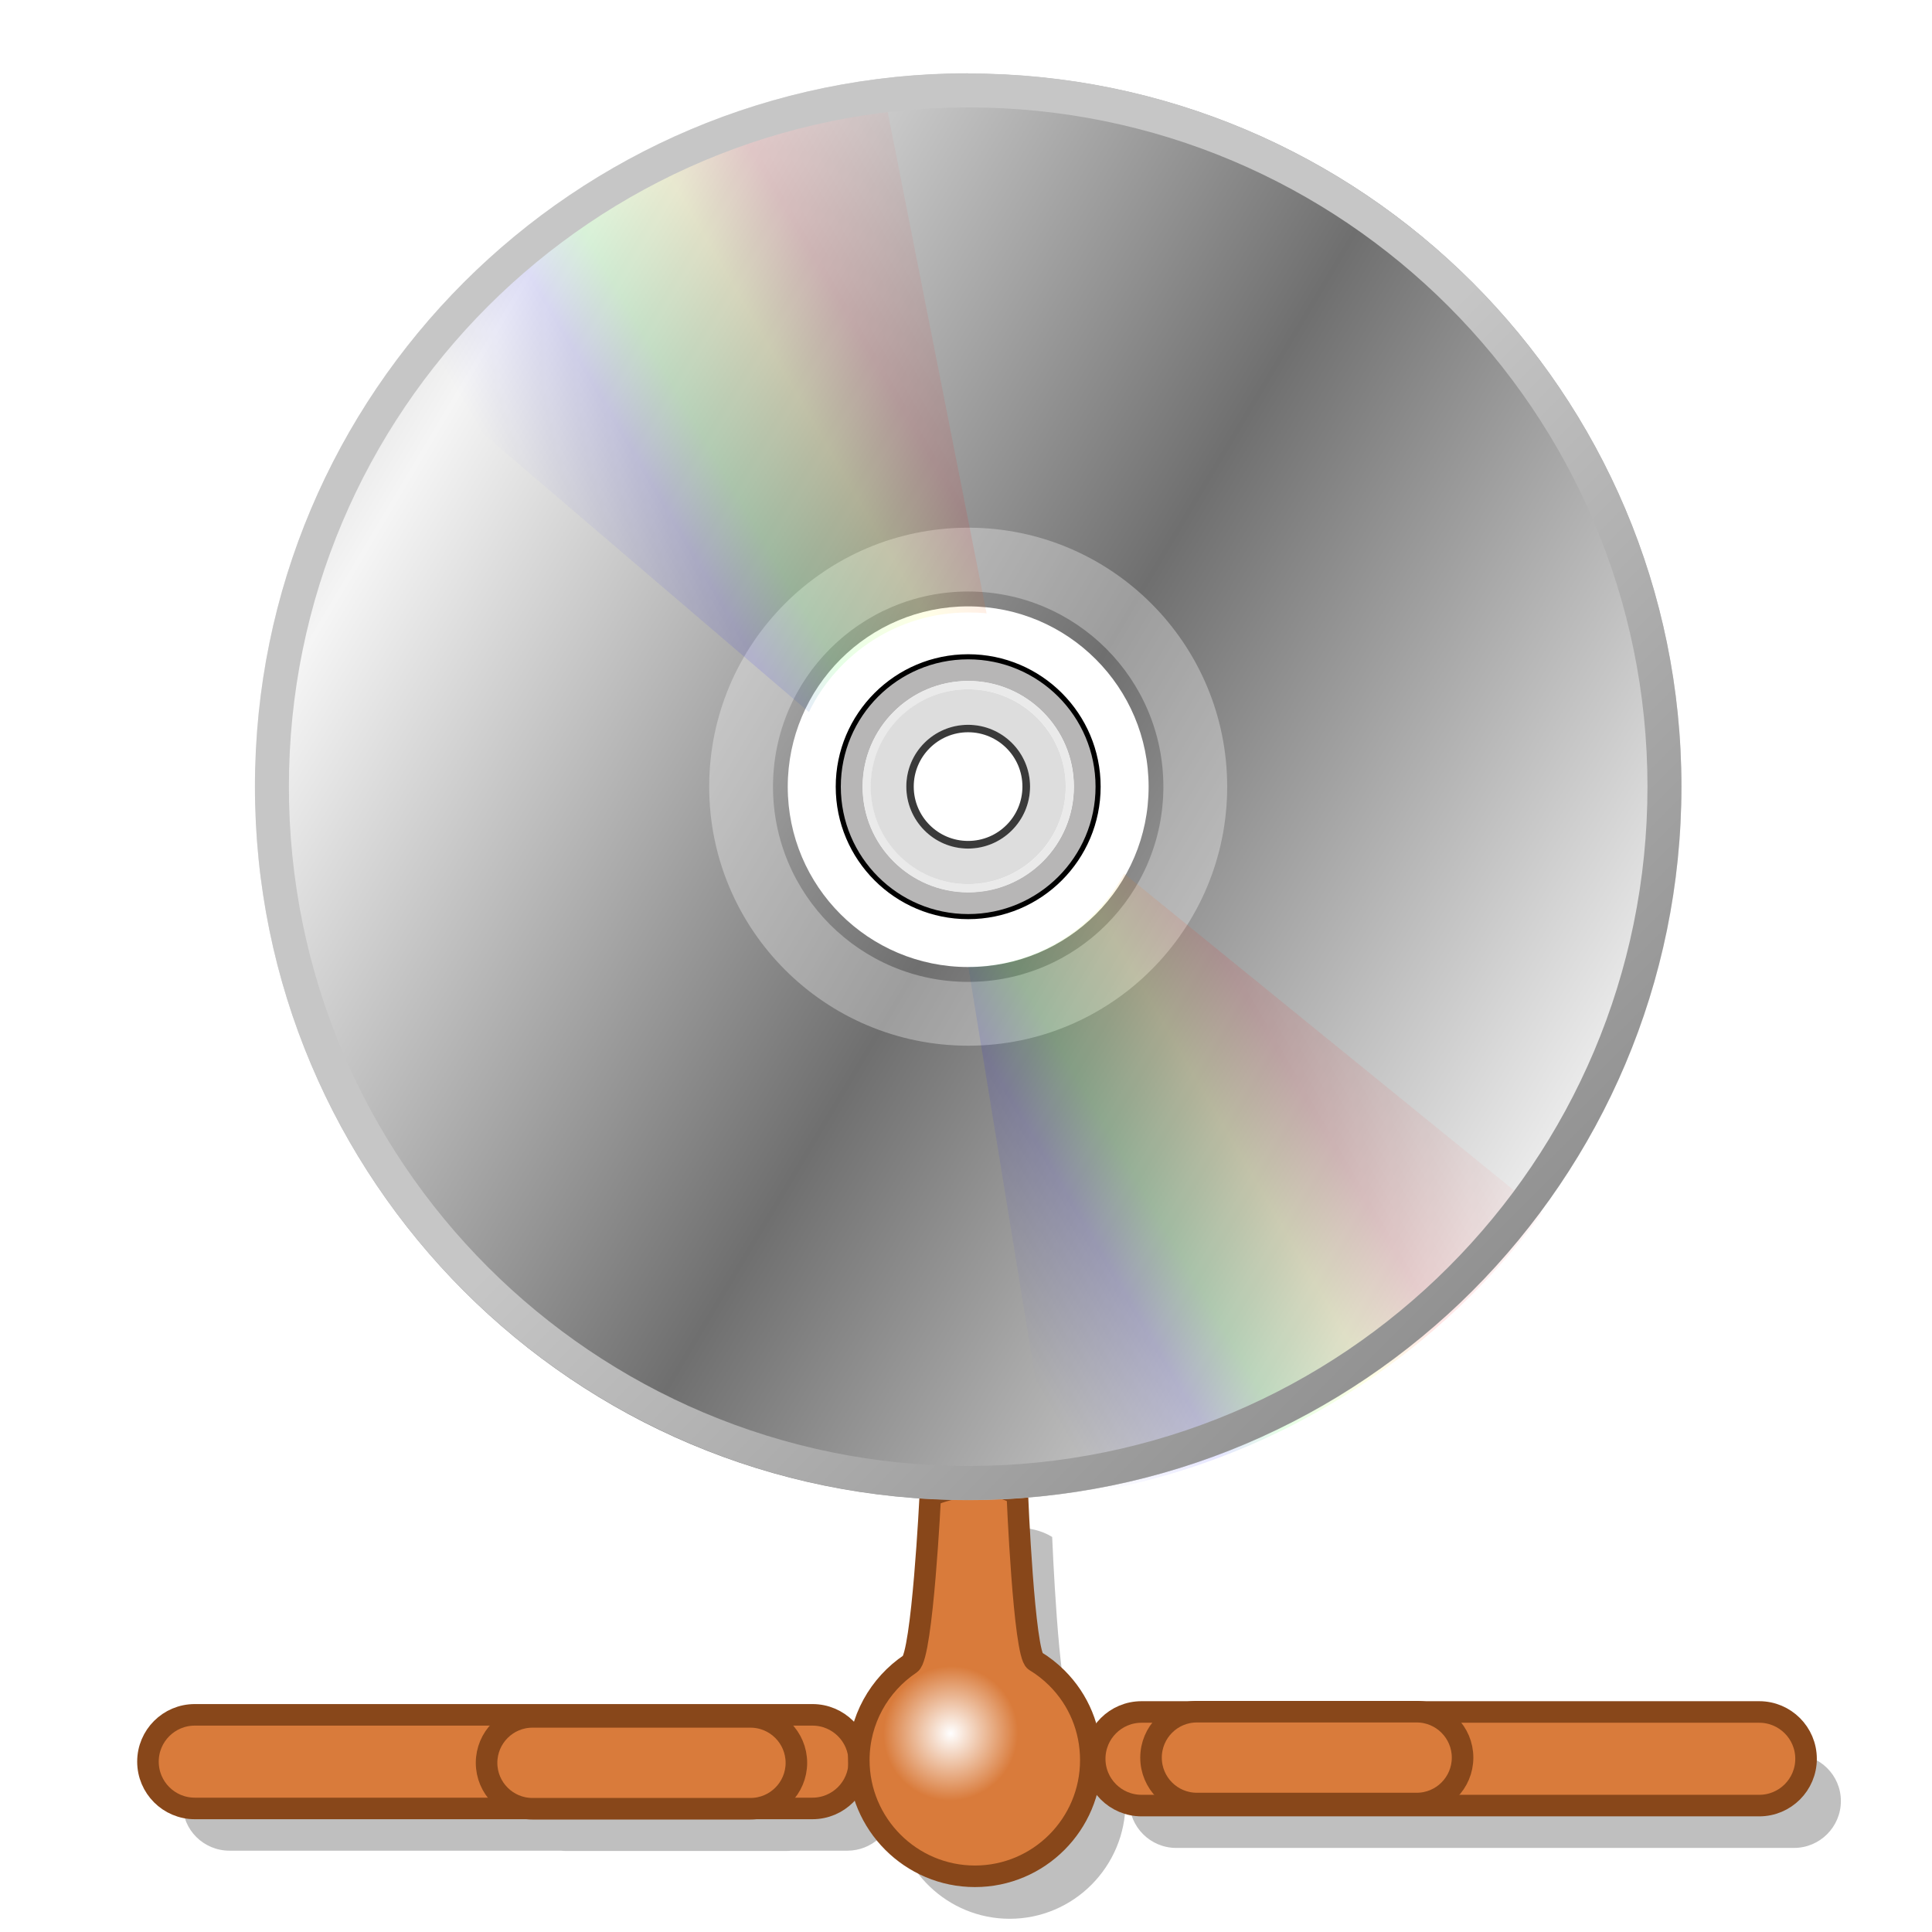 <?xml version="1.0" encoding="UTF-8" standalone="no"?>
<svg
   xmlns:dc="http://purl.org/dc/elements/1.1/"
   xmlns:cc="http://creativecommons.org/ns#"
   xmlns:rdf="http://www.w3.org/1999/02/22-rdf-syntax-ns#"
   xmlns:svg="http://www.w3.org/2000/svg"
   xmlns="http://www.w3.org/2000/svg"
   xmlns:xlink="http://www.w3.org/1999/xlink"
   xmlns:sodipodi="http://sodipodi.sourceforge.net/DTD/sodipodi-0.dtd"
   xmlns:inkscape="http://www.inkscape.org/namespaces/inkscape"
   id="svg2"
   enable-background="new 21.027 45.083 219 219"
   xml:space="preserve"
   height="219px"
   width="219px"
   version="1.1"
   y="0px"
   x="0px"
   viewBox="21.027 45.083 219 219"
   inkscape:version="0.47 r22583"
   sodipodi:docname="applicationserver.svg"><sodipodi:namedview
   pagecolor="#ffffff"
   bordercolor="#666666"
   borderopacity="1"
   objecttolerance="10"
   gridtolerance="10"
   guidetolerance="10"
   inkscape:pageopacity="0"
   inkscape:pageshadow="2"
   inkscape:window-width="640"
   inkscape:window-height="493"
   id="namedview68"
   showgrid="false"
   inkscape:zoom="1.0776256"
   inkscape:cx="109.5"
   inkscape:cy="109.5"
   inkscape:window-x="21"
   inkscape:window-y="571"
   inkscape:window-maximized="0"
   inkscape:current-layer="svg2" />
<defs
   id="defs4"><filter
     id="filter4145"><feGaussianBlur
       id="feGaussianBlur4147"
       stdDeviation="1.278" /></filter><radialGradient
     id="radialGradient3909"
     gradientUnits="userSpaceOnUse"
     cy="240.55"
     cx="129.49"
     gradientTransform="matrix(0.459,0.459,-0.464,0.464,180.974,70.518)"
     r="11.681"><stop
       id="stop5243"
       stop-color="#FFF"
       offset="0" /><stop
       id="stop5245"
       stop-color="#d97b3b"
       offset="1" /></radialGradient><linearGradient
     id="linearGradient3284-0"
     x1="390.2"
     spreadMethod="reflect"
     gradientUnits="userSpaceOnUse"
     y1="473.8"
     x2="213.74"
     y2="368.66"><stop
       id="stop7187-4"
       stop-color="#6f6f6f"
       offset="0" /><stop
       id="stop7189-9"
       stop-color="#f5f5f5"
       offset="1" /></linearGradient><filter
     id="filter11193-6"
     width="1.606"
     y="-0.102"
     x="-0.303"
     height="1.205"
     color-interpolation-filters="sRGB"><feGaussianBlur
       id="feGaussianBlur11195-2"
       stdDeviation="18.144" /></filter><filter
     id="filter11189-8"
     width="1.355"
     y="-0.106"
     x="-0.178"
     height="1.211"
     color-interpolation-filters="sRGB"><feGaussianBlur
       id="feGaussianBlur11191-8"
       stdDeviation="18.144" /></filter><filter
     id="filter11185-1"
     width="1.264"
     y="-0.121"
     x="-0.132"
     height="1.242"
     color-interpolation-filters="sRGB"><feGaussianBlur
       id="feGaussianBlur11187-4"
       stdDeviation="18.144" /></filter><filter
     id="filter11181-2"
     width="1.217"
     y="-0.155"
     x="-0.109"
     height="1.309"
     color-interpolation-filters="sRGB"><feGaussianBlur
       id="feGaussianBlur11183-4"
       stdDeviation="18.144" /></filter><linearGradient
     inkscape:collect="always"
     xlink:href="#linearGradient3284"
     id="linearGradient3708"
     gradientUnits="userSpaceOnUse"
     spreadMethod="reflect"
     x1="390.2"
     y1="473.8"
     x2="213.7"
     y2="368.7"
     gradientTransform="matrix(0.493,0,0,0.493,-75.823,-123.848)" /><linearGradient
     id="linearGradient3284"
     x1="390.2"
     spreadMethod="reflect"
     gradientUnits="userSpaceOnUse"
     y1="473.8"
     x2="213.7"
     y2="368.7"><stop
       stop-color="#6f6f6f"
       offset="0"
       id="stop14" /><stop
       stop-color="#f5f5f5"
       offset="1"
       id="stop16" /></linearGradient><linearGradient
     inkscape:collect="always"
     xlink:href="#linearGradient3664"
     id="linearGradient3688"
     x1="-103.06"
     y1="167.633"
     x2="-28.06"
     y2="123.863"
     gradientUnits="userSpaceOnUse"
     gradientTransform="translate(181.847,-37.001)" /><linearGradient
     id="linearGradient3664"><stop
       style="stop-color:#0000ff;stop-opacity:0;"
       offset="0"
       id="stop3666" /><stop
       id="stop3668"
       offset="0.208"
       style="stop-color:#0000ff;stop-opacity:0.098;" /><stop
       id="stop3670"
       offset="0.324"
       style="stop-color:#00ff00;stop-opacity:0.098;" /><stop
       id="stop3672"
       offset="0.496"
       style="stop-color:#ffff00;stop-opacity:0.098;" /><stop
       id="stop3674"
       offset="0.639"
       style="stop-color:#ff0000;stop-opacity:0.098;" /><stop
       style="stop-color:#ff0000;stop-opacity:0;"
       offset="1"
       id="stop3676" /></linearGradient><filter
     color-interpolation-filters="sRGB"
     inkscape:collect="always"
     id="filter3714"><feGaussianBlur
       inkscape:collect="always"
       stdDeviation="2.827"
       id="feGaussianBlur3716" /></filter><linearGradient
     id="linearGradient5241"><stop
       stop-color="#7c7c7c"
       offset="0"
       id="stop8" /><stop
       stop-color="#c6c6c6"
       offset="1"
       id="stop10" /></linearGradient><linearGradient
     y2="318.844"
     x2="434.031"
     y1="423.844"
     x1="539.031"
     gradientTransform="translate(-325.926,-208.964)"
     gradientUnits="userSpaceOnUse"
     id="linearGradient2923"
     xlink:href="#linearGradient5241"
     inkscape:collect="always" /></defs>
<filter
   id="AI_GaussianBlur_2">
	<feGaussianBlur
   id="feGaussianBlur240"
   stdDeviation="4" />
</filter>
<g
   id="g4020"><path
     id="path276-7"
     opacity="0.5"
     d="m136.23,218.24c-3.031-0.032-5.812,1.188-5.812,1.188s-0.884,18.149-2.25,19.062c-3.399,2.276-5.658,6.088-5.812,10.438-0.313-2.63-2.564-4.656-5.281-4.656h-70.031c-2.929,0-5.312,2.384-5.312,5.312,0,2.933,2.385,5.281,5.312,5.281h37.562c0.234,0.032,0.476,0.031,0.719,0.031h24.719c0.236,0,0.46-0.001,0.688-0.031h6.344c2.748,0,5.009-2.074,5.281-4.75,0.377,6.922,6.109,12.469,13.125,12.469,7.254,0,13.125-5.931,13.125-13.188,0-3.521-1.344-6.822-3.844-9.312-0.75-0.745-1.581-1.401-2.469-1.938-1.259-0.766-2-18.844-2-18.844-1.236-0.767-2.685-1.048-4.062-1.062zm24.406,25.688c-0.18,0-0.356,0.013-0.531,0.031h-5.75c-2.931,0-5.312,2.35-5.312,5.281,0,2.93,2.382,5.312,5.312,5.312h70.031c2.931,0,5.312-2.384,5.312-5.312,0-2.931-2.382-5.28-5.312-5.281h-38.281c-0.175-0.018-0.352-0.031-0.531-0.031h-24.938z"
     filter="url(#filter4145)"
     stroke-miterlimit="4"
     stroke-width="0"
     fill="#000" /><path
     id="path276"
     d="m118.43,244.77c0,2.931-2.377,5.307-5.308,5.307h-70.019c-2.928,0-5.304-2.374-5.304-5.307,0-2.929,2.376-5.303,5.304-5.303h70.021c2.931,0,5.308,2.374,5.308,5.303z"
     stroke="#88471a"
     stroke-width="2.443"
     fill="#d97b3b" /><path
     id="path278"
     d="m225.75,244.45c0,2.929-2.374,5.303-5.306,5.303h-70.02c-2.93,0-5.308-2.373-5.308-5.303,0-2.931,2.377-5.308,5.308-5.308h70.02c2.93,0.001,5.306,2.377,5.306,5.308z"
     stroke="#88471a"
     stroke-width="2.443"
     fill="#d97b3b" /><path
     id="path280"
     d="M106.09,239.7h-24.712c-2.868,0-5.196,2.34-5.196,5.208,0,2.867,2.328,5.202,5.196,5.202h24.716c2.879,0,5.207-2.335,5.207-5.202,0-2.868-2.327-5.208-5.207-5.208z"
     stroke="#88471a"
     stroke-width="2.443"
     fill="#d97b3b" /><path
     id="path282"
     d="m181.62,239.11h-24.924c-2.878,0-5.195,2.34-5.195,5.206,0,2.869,2.316,5.204,5.195,5.204h24.924c2.869,0,5.195-2.335,5.195-5.204,0-2.865-2.327-5.206-5.195-5.206z"
     stroke="#88471a"
     stroke-width="2.443"
     fill="#d97b3b" /><path
     id="path284"
     d="m126.48,214.63s-0.894,18.133-2.26,19.046c-3.521,2.358-5.844,6.377-5.844,10.92,0,7.256,5.904,13.173,13.163,13.173,7.254,0,13.137-5.904,13.137-13.161,0-3.521-1.352-6.832-3.852-9.323-0.75-0.745-1.577-1.391-2.465-1.927-1.259-0.766-2.015-18.867-2.015-18.867-3.955-2.455-9.864,0.138-9.864,0.138z"
     stroke="#88471a"
     stroke-width="2.443"
     fill="#d97b3b" /><path
     id="path286"
     d="m137.92,234.94c3.104,2.098,5.148,5.653,5.148,9.684,0,6.454-5.229,11.683-11.681,11.683-2.418,0-4.666-0.738-6.532-1.997-3.106-2.097-5.148-5.654-5.148-9.687,0-6.449,5.229-11.679,11.679-11.679,2.42,0.002,4.668,0.735,6.535,1.996z"
     fill="url(#radialGradient3909)" /></g>
<g
   transform="matrix(0.77,0,0,0.77,47.534,49.651)"
   id="g2870"><path
     id="maindisk"
     d="m 108.081,4.855 c -57.914,0 -104.975,47.061 -104.975,105.025 0,57.963 47.037,105.025 104.975,105.025 57.963,0 105.025,-47.051 105.025,-105.025 0,-57.973 -47.051,-104.975 -105.025,-104.975 z m 0,78.929 c 14.395,0 26.086,11.677 26.086,26.066 0,14.395 -11.691,26.086 -26.086,26.086 -14.395,0 -26.066,-11.691 -26.066,-26.086 0,-14.395 11.677,-26.066 26.066,-26.066 z"
     style="color:#000000;fill:url(#linearGradient3708)" /><path
     id="whiteouter"
     d="m 108.105,83.333 c -14.666,0 -26.563,11.897 -26.563,26.563 0,14.666 11.897,26.531 26.563,26.531 14.666,0 26.562,-11.865 26.562,-26.531 0,-14.666 -11.897,-26.563 -26.562,-26.563 z m 0,7.062 c 10.77,0 19.5,8.73 19.5,19.5 0,10.77 -8.73,19.5 -19.5,19.5 -10.77,0 -19.5,-8.73 -19.5,-19.5 0,-10.77 8.73,-19.5 19.5,-19.5 z"
     style="color:#000000;fill:#ffffff;fill-opacity:1;fill-rule:nonzero;stroke:none;stroke-width:1;marker:none;visibility:visible;display:inline;overflow:visible;enable-background:accumulate" /><path
     id="mediumgrey"
     d="m 108.105,90.88 c -10.493,0 -19,8.507 -19,19 0,10.493 8.507,19 19,19 10.493,0 19,-8.507 19,-19 0,-10.493 -8.507,-19 -19,-19 z m 0,3.438 c 8.588,0 15.562,6.974 15.562,15.563 0,8.588 -6.974,15.531 -15.562,15.531 -8.588,0 -15.531,-6.943 -15.531,-15.531 0,-8.588 6.943,-15.563 15.531,-15.563 z"
     style="color:#000000;fill:#b7b6b6;fill-opacity:1;fill-rule:nonzero;stroke:none;stroke-width:1;marker:none;visibility:visible;display:inline;overflow:visible;enable-background:accumulate" /><path
     id="whiteinner"
     d="m 108.121,94.317 c -8.588,0 -15.562,6.974 -15.562,15.563 0,8.588 6.974,15.563 15.562,15.563 8.588,0 15.531,-6.974 15.531,-15.563 0,-8.588 -6.943,-15.563 -15.531,-15.563 z m 0,1.219 c 7.925,0 14.344,6.418 14.344,14.344 0,7.925 -6.418,14.344 -14.344,14.344 -7.925,0 -14.344,-6.418 -14.344,-14.344 0,-7.925 6.418,-14.344 14.344,-14.344 z"
     style="color:#000000;fill:#eaeaea;fill-opacity:1;fill-rule:nonzero;stroke:none;stroke-width:1;marker:none;visibility:visible;display:inline;overflow:visible;enable-background:accumulate" /><path
     id="lightgrey"
     d="m 108.09,95.536 c -7.925,0 -14.344,6.418 -14.344,14.344 0,7.925 6.418,14.344 14.344,14.344 7.925,0 14.375,-6.418 14.375,-14.344 0,-7.925 -6.45,-14.344 -14.375,-14.344 z m 0,5.25 c 5.026,0 9.125,4.068 9.125,9.094 0,5.026 -4.099,9.094 -9.125,9.094 -5.026,0 -9.094,-4.068 -9.094,-9.094 0,-5.026 4.068,-9.094 9.094,-9.094 z"
     style="color:#000000;fill:#dddddd;fill-opacity:1;fill-rule:nonzero;stroke:none;stroke-width:1;marker:none;visibility:visible;display:inline;overflow:visible;enable-background:accumulate" /><path
     id="blackhole"
     d="m 108.09,100.77 c -5.026,0 -9.094,4.068 -9.094,9.094 0,5.026 4.068,9.125 9.094,9.125 5.026,0 9.125,-4.099 9.125,-9.125 0,-5.026 -4.099,-9.094 -9.125,-9.094 z m 0,1.094 c 4.418,0 8,3.582 8,8 0,4.418 -3.582,8 -8,8 -4.418,0 -8,-3.582 -8,-8 0,-4.418 3.582,-8 8,-8 z"
     style="color:#000000;fill:#3a3a3a;fill-opacity:1;fill-rule:nonzero;stroke:none;stroke-width:1;marker:none;visibility:visible;display:inline;overflow:visible;enable-background:accumulate" /><path
     id="translucentring"
     d="m 108.105,71.752 c -21.057,0 -38.128,17.07 -38.128,38.128 0,21.057 17.07,38.128 38.128,38.128 21.057,0 38.128,-17.07 38.128,-38.128 0,-21.057 -17.07,-38.128 -38.128,-38.128 z m 0,9.394 c 15.869,0 28.734,12.865 28.734,28.734 0,15.869 -12.865,28.734 -28.734,28.734 -15.869,0 -28.734,-12.865 -28.734,-28.734 0,-15.869 12.865,-28.734 28.734,-28.734 z"
     style="color:#000000;fill:#ffffff;fill-opacity:0.324;fill-rule:nonzero;stroke:none;stroke-width:1;marker:none;visibility:visible;display:inline;overflow:visible;enable-background:accumulate" /><path
     id="blackring"
     d="m 108.105,90.38 c -10.77,0 -19.5,8.73 -19.5,19.5 0,10.77 8.73,19.5 19.5,19.5 10.77,0 19.5,-8.73 19.5,-19.5 0,-10.77 -8.73,-19.5 -19.5,-19.5 z m 0,0.75 c 10.355,0 18.75,8.395 18.75,18.75 0,10.355 -8.395,18.75 -18.75,18.75 -10.355,0 -18.75,-8.395 -18.75,-18.75 0,-10.355 8.395,-18.75 18.75,-18.75 z"
     style="color:#000000;fill:#000000;fill-opacity:1;fill-rule:nonzero;stroke:none;stroke-width:1;marker:none;visibility:visible;display:inline;overflow:visible;enable-background:accumulate" /><path
     id="path2856"
     d="M 95.375,6.076 C 66.36,9.586 40.951,24.955 24.187,47.201 L 84.656,98.889 c 4.236,-8.668 13.145,-14.656 23.438,-14.656 0.921,0 1.823,0.032 2.719,0.125 L 95.375,6.076 z M 131.062,122.67 c -4.405,8.156 -13.029,13.707 -22.938,13.719 l 12.719,78.188 c 29.358,-3.566 55.003,-19.244 71.75,-41.906 l -61.531,-50 z"
     style="fill:url(#linearGradient3688);fill-opacity:1;stroke:none;filter:url(#filter3714)" /><path
     id="diskedge"
     d="m 108.074,4.88 c -57.963,0 -104.969,47.03 -104.969,104.969 0,57.963 47.03,105.031 104.969,105.031 57.963,0 105.031,-47.058 105.031,-105.031 0,-57.973 -47.058,-104.969 -105.031,-104.969 z m 0.031,5 c 55.228,0 100,44.772 100,100 0,55.228 -44.772,100 -100,100 -55.228,0 -100,-44.772 -100,-100 0,-55.228 44.772,-100 100,-100 z"
     style="color:#000000;fill:url(#linearGradient2923);fill-opacity:1;stroke:none;enable-background:accumulate" /></g></svg>